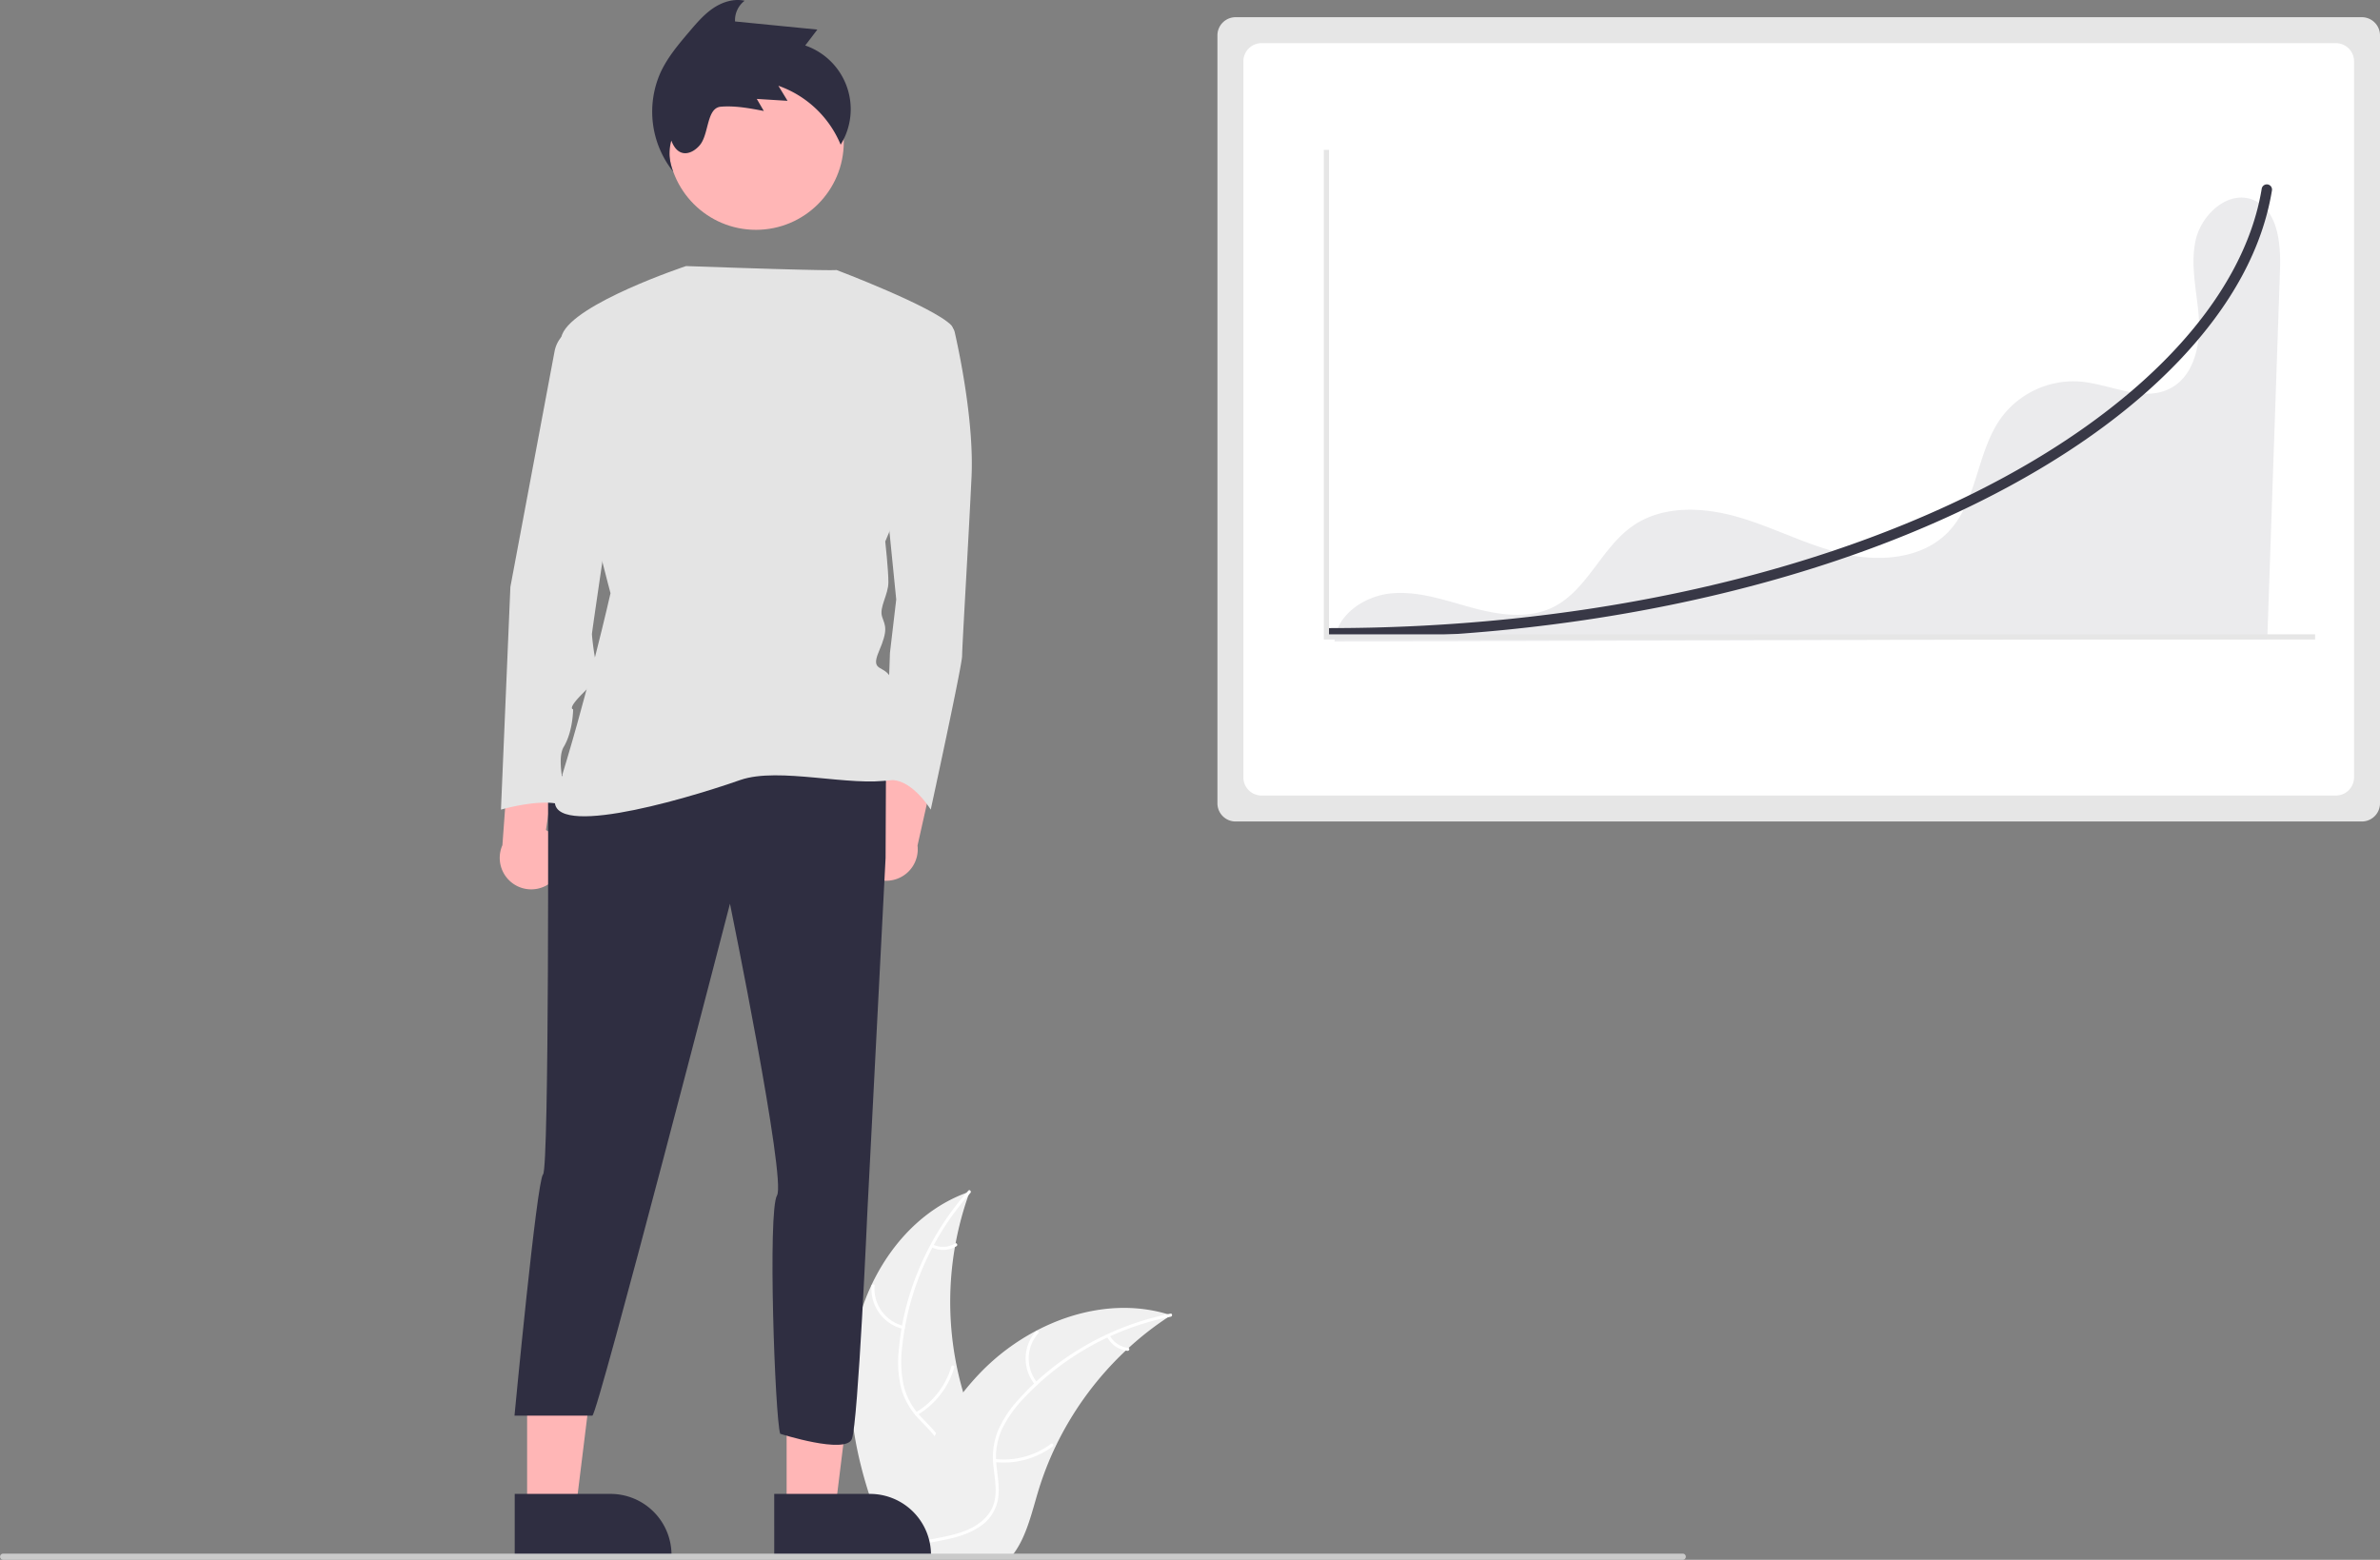 <svg xmlns="http://www.w3.org/2000/svg" data-name="Layer 1" width="917.138" height="601.202" viewBox="0 0 917.138 601.202" xmlns:xlink="http://www.w3.org/1999/xlink"><rect x="0" y="0" width="917.138" height="601.202" fill="#808080" stroke="none"/><path d="M469.828,670.336c3.318-26.678,19.851-52.964,45.294-61.646a123.863,123.863,0,0,0,.006,85.04c3.91,10.575,9.359,21.93,5.682,32.589-2.288,6.632-7.886,11.706-14.142,14.878-6.257,3.173-13.202,4.685-20.059,6.167l-1.35,1.116C474.373,723.899,466.511,697.014,469.828,670.336Z" transform="translate(-141.431 -149.399)" fill="#f0f0f0"/><path d="M515.375,609.194a105.87,105.87,0,0,0-26.319,59.583,45.591,45.591,0,0,0,.519,14.275,26.149,26.149,0,0,0,6.503,12.128c2.931,3.221,6.303,6.175,8.4,10.052a16.011,16.011,0,0,1,.782,13.071c-1.852,5.311-5.501,9.64-9.218,13.749-4.126,4.563-8.484,9.236-10.238,15.285-.213.733-1.337.36-1.125-.371,3.051-10.524,13.268-16.502,18.14-25.981,2.273-4.423,3.228-9.558,1.096-14.227-1.864-4.083-5.338-7.133-8.334-10.368a27.903,27.903,0,0,1-6.801-11.622,42.148,42.148,0,0,1-1.066-14.203A102.712,102.712,0,0,1,495.217,639.354,107.747,107.747,0,0,1,514.591,608.306c.507-.567,1.287.325.784.889Z" transform="translate(-141.431 -149.399)" fill="#fff"/><path d="M489.375,661.607a15.884,15.884,0,0,1-12.091-16.639c.06-.76,1.244-.702,1.184.059a14.708,14.708,0,0,0,11.279,15.455c.742.176.366,1.3-.371,1.125Z" transform="translate(-141.431 -149.399)" fill="#fff"/><path d="M494.377,693.744A30.615,30.615,0,0,0,508.048,676.112c.215-.732,1.34-.36,1.125.371a31.844,31.844,0,0,1-14.264,18.319c-.657.39-1.186-.671-.533-1.058Z" transform="translate(-141.431 -149.399)" fill="#fff"/><path d="M500.956,629.098a8.991,8.991,0,0,0,8.52-.433c.652-.398,1.18.663.533,1.058a10.075,10.075,0,0,1-9.425.499.612.612,0,0,1-.377-.748.595.595,0,0,1,.748-.377Z" transform="translate(-141.431 -149.399)" fill="#fff"/><path d="M592.676,656.34c-.4.26-.8.52-1.2.79a118.407,118.407,0,0,0-15.14,11.82c-.37.33-.74.67-1.1,1.01a124.827,124.827,0,0,0-27.11,37.11,121.222,121.222,0,0,0-6.64,17.18c-2.45,8.13-4.46,17.14-9.31,23.79a20.798,20.798,0,0,1-1.62,2H486.726c-.1-.05-.2-.09-.3-.14l-1.75.08c.07-.31.15-.63.22-.94.04-.18.09-.36.13-.54.03-.12.06-.24.08-.35.01-.04.02-.08.03-.11.02-.11.05-.21.07-.31q.66-2.685,1.36-5.37c0-.01,0-.01.01-.02,3.59-13.63,8.35-27.08,15-39.38.2-.37.4-.75.62-1.12a115.674,115.674,0,0,1,10.39-15.76,102.26,102.26,0,0,1,6.81-7.79,85.037,85.037,0,0,1,21.28-15.94c15.72-8.3,33.92-11.48,50.72-6.41C591.826,656.07,592.246,656.2,592.676,656.34Z" transform="translate(-141.431 -149.399)" fill="#f0f0f0"/><path d="M592.577,656.897a105.87,105.87,0,0,0-56.888,31.728,45.591,45.591,0,0,0-8.181,11.71,26.148,26.148,0,0,0-2.109,13.599c.401,4.336,1.314,8.725.655,13.084a16.011,16.011,0,0,1-7.245,10.907c-4.676,3.126-10.197,4.385-15.638,5.429-6.042,1.159-12.335,2.267-17.377,6.04-.611.457-1.285-.517-.675-.974,8.773-6.566,20.529-5.188,30.126-9.823,4.478-2.163,8.332-5.688,9.441-10.699.97-4.382.033-8.909-.412-13.296a27.903,27.903,0,0,1,1.567-13.374,42.148,42.148,0,0,1,7.7-11.981,102.713,102.713,0,0,1,24.782-20.406A107.747,107.747,0,0,1,592.486,655.715c.746-.148.832,1.035.091,1.182Z" transform="translate(-141.431 -149.399)" fill="#fff"/><path d="M540.262,683.092a15.884,15.884,0,0,1,.364-20.565c.506-.57,1.416.189.91.76a14.708,14.708,0,0,0-.299,19.13c.486.587-.491,1.259-.974.675Z" transform="translate(-141.431 -149.399)" fill="#fff"/><path d="M524.907,711.762a30.615,30.615,0,0,0,21.531-5.847c.613-.455,1.286.519.675.974a31.844,31.844,0,0,1-22.418,6.039c-.759-.084-.543-1.25.212-1.166Z" transform="translate(-141.431 -149.399)" fill="#fff"/><path d="M569.082,664.107a8.991,8.991,0,0,0,7.064,4.785c.76.075.543,1.24-.212,1.166a10.075,10.075,0,0,1-7.826-5.276.612.612,0,0,1,.15-.824.595.595,0,0,1,.824.15Z" transform="translate(-141.431 -149.399)" fill="#fff"/><path d="M617.569,156.028a7.008,7.008,0,0,0-7,7v296a7.008,7.008,0,0,0,7,7h434a7.008,7.008,0,0,0,7-7v-296a7.008,7.008,0,0,0-7-7Z" transform="translate(-141.431 -149.399)" fill="#e6e6e6"/><path d="M627.569,166.028a7.008,7.008,0,0,0-7,7V449.028a7.008,7.008,0,0,0,7,7h414a7.008,7.008,0,0,0,7-7V173.028a7.008,7.008,0,0,0-7-7Z" transform="translate(-141.431 -149.399)" fill="#fff"/><path d="M1009.555,226.382c-9.52-3.717-19.786,5.605-22.016,15.579-2.23,9.974.624,20.289,1.252,30.49s-2.045,22.046-11.146,26.697c-10.465,5.347-22.741-1.605-34.446-2.664A34.662,34.662,0,0,0,912.671,310.314c-9.653,13.243-9.162,32.472-20.585,44.223-9.925,10.209-26.098,11.539-39.982,8.382s-26.646-10.016-40.299-14.059-29.455-4.888-41.154,3.228c-12.213,8.472-17.648,25.079-31.057,31.496-9.48,4.537-20.703,2.806-30.848.059-10.146-2.747-20.375-6.454-30.849-5.572-10.473.882-21.392,8.108-22.222,18.586l359.461-1.004q2.449-71.169,4.899-142.338C1020.389,243.007,1019.162,230.133,1009.555,226.382Z" transform="translate(-141.431 -149.399)" fill="#383846" opacity="0.1"/><path d="M471.583,480.966a12.067,12.067,0,0,1,9.048-16.14l6.315-42.414,16.594,14.873-8.54,37.997a12.132,12.132,0,0,1-23.415,5.684Z" transform="translate(-141.431 -149.399)" fill="#ffb6b6"/><path d="M355.79,487.404a12.067,12.067,0,0,0-3.975-18.071l6.264-42.422-20.195,9.418-2.853,38.84a12.132,12.132,0,0,0,20.759,12.234Z" transform="translate(-141.431 -149.399)" fill="#ffb6b6"/><polygon points="303.127 581.915 321.864 581.914 330.778 509.641 303.124 509.643 303.127 581.915" fill="#ffb6b6"/><path d="M439.779,725.196l36.901-.001h.001a23.517,23.517,0,0,1,23.516,23.516v.764l-60.417.002Z" transform="translate(-141.431 -149.399)" fill="#2f2e41"/><polygon points="203.127 581.915 221.864 581.914 230.778 509.641 203.124 509.643 203.127 581.915" fill="#ffb6b6"/><path d="M339.779,725.196l36.901-.001h.001a23.517,23.517,0,0,1,23.516,23.516v.764l-60.417.002Z" transform="translate(-141.431 -149.399)" fill="#2f2e41"/><circle cx="291.306" cy="54.736" r="33.848" fill="#ffb6b6"/><path d="M352.614,448.159s.498,151.464-1.92,153.882-11,93-11,93h30c2,0,53.033-197.319,53.033-197.319s21.759,106.379,18.133,112.423-.8,85.279,1.209,91.873c0,0,25.208,8.067,27.625,2.023s6-88,6-88l7-136,.153-35.508Z" transform="translate(-141.431 -149.399)" fill="#2f2e41"/><path d="M491.632,274.084h13.468a4.358,4.358,0,0,1,4.253,3.4c2.078,9.203,7.434,35.289,6.456,55.834-1.209,25.386-3.627,65.278-3.627,68.905s-12.089,59.234-12.089,59.234-8.311-13.659-17.453-11.061l1.738-49.382,2.418-20.55-3.627-36.266Z" transform="translate(-141.431 -149.399)" fill="#e4e4e4"/><path d="M405.803,251.951s-42.914,14.275-47.75,26.364,18.641,99.725,18.641,99.725-9,40-21.058,77.976c-5.488,17.282,46.881,2.486,71.058-5.976,14.981-5.196,42.691,2.783,58.289-.068,0,0,2.418-32.639,0-38.683s-8.462-2.418-4.835-10.88,2.418-9.671,1.209-13.297,2.418-8.462,2.418-13.297-1.209-15.715-1.209-15.715,32.639-76.158,25.386-83.411S463.778,253.46,463.778,253.46,464.694,254.04,405.803,251.951Z" transform="translate(-141.431 -149.399)" fill="#e4e4e4"/><path d="M365.911,274.084l-4.293,2.147a12.108,12.108,0,0,0-6.486,8.598l-17.025,90.799-3.627,85.829s20.55-6.044,26.595,0c0,0-6.044-18.133-2.418-24.177s3.627-14.506,3.627-14.506-2.418,0,3.627-6.044,7.253-8.462,6.044-9.671-2.418-12.088-2.418-13.297,12.088-82.202,12.088-82.202Z" transform="translate(-141.431 -149.399)" fill="#e4e4e4"/><path d="M653.955,395.488a2,2,0,1,1,0-4c92.415,0,180.55-18.504,248.17-52.104,63.407-31.507,103.813-74.231,110.856-117.22a2,2,0,1,1,3.948.641l-.001.006c-3.658,22.331-15.534,44.235-35.296,65.106-19.49,20.584-45.642,39.106-77.728,55.049C835.744,376.836,746.976,395.488,653.955,395.488Z" transform="translate(-141.431 -149.399)" fill="#383846"/><polygon points="892.138 246.493 510.138 246.493 510.138 57.765 512.138 57.765 512.138 244.493 892.138 244.493 892.138 246.493" fill="#e6e6e6"/><path d="M400.835,215.538a18.597,18.597,0,0,1-.708-11.953c2.765,7.333,8.258,5.095,11.057,1.656,3.51-4.313,2.5-14.272,8.042-14.718,5.542-.446,11.084.603,16.546,1.647q-1.357-2.324-2.714-4.648,5.926.368,11.852.736-1.764-2.903-3.529-5.806a40.52,40.52,0,0,1,23.997,22.709,25.987,25.987,0,0,0-13.652-38.231q2.338-3.067,4.675-6.134l-31.721-3.13a9.42,9.42,0,0,1,3.691-7.973c-4.154-.938-8.56.469-12.089,2.851-3.53,2.382-6.337,5.667-9.097,8.909-4.179,4.91-8.409,9.896-11.145,15.734A37.062,37.062,0,0,0,400.835,215.538Zm.383-14.895.001-.002.032-.006Z" transform="translate(-141.431 -149.399)" fill="#2f2e41"/><path d="M789.916,750.601h-647.294a1.191,1.191,0,0,1,0-2.381h647.294a1.191,1.191,0,0,1,0,2.381Z" transform="translate(-141.431 -149.399)" fill="#cacaca"/></svg>